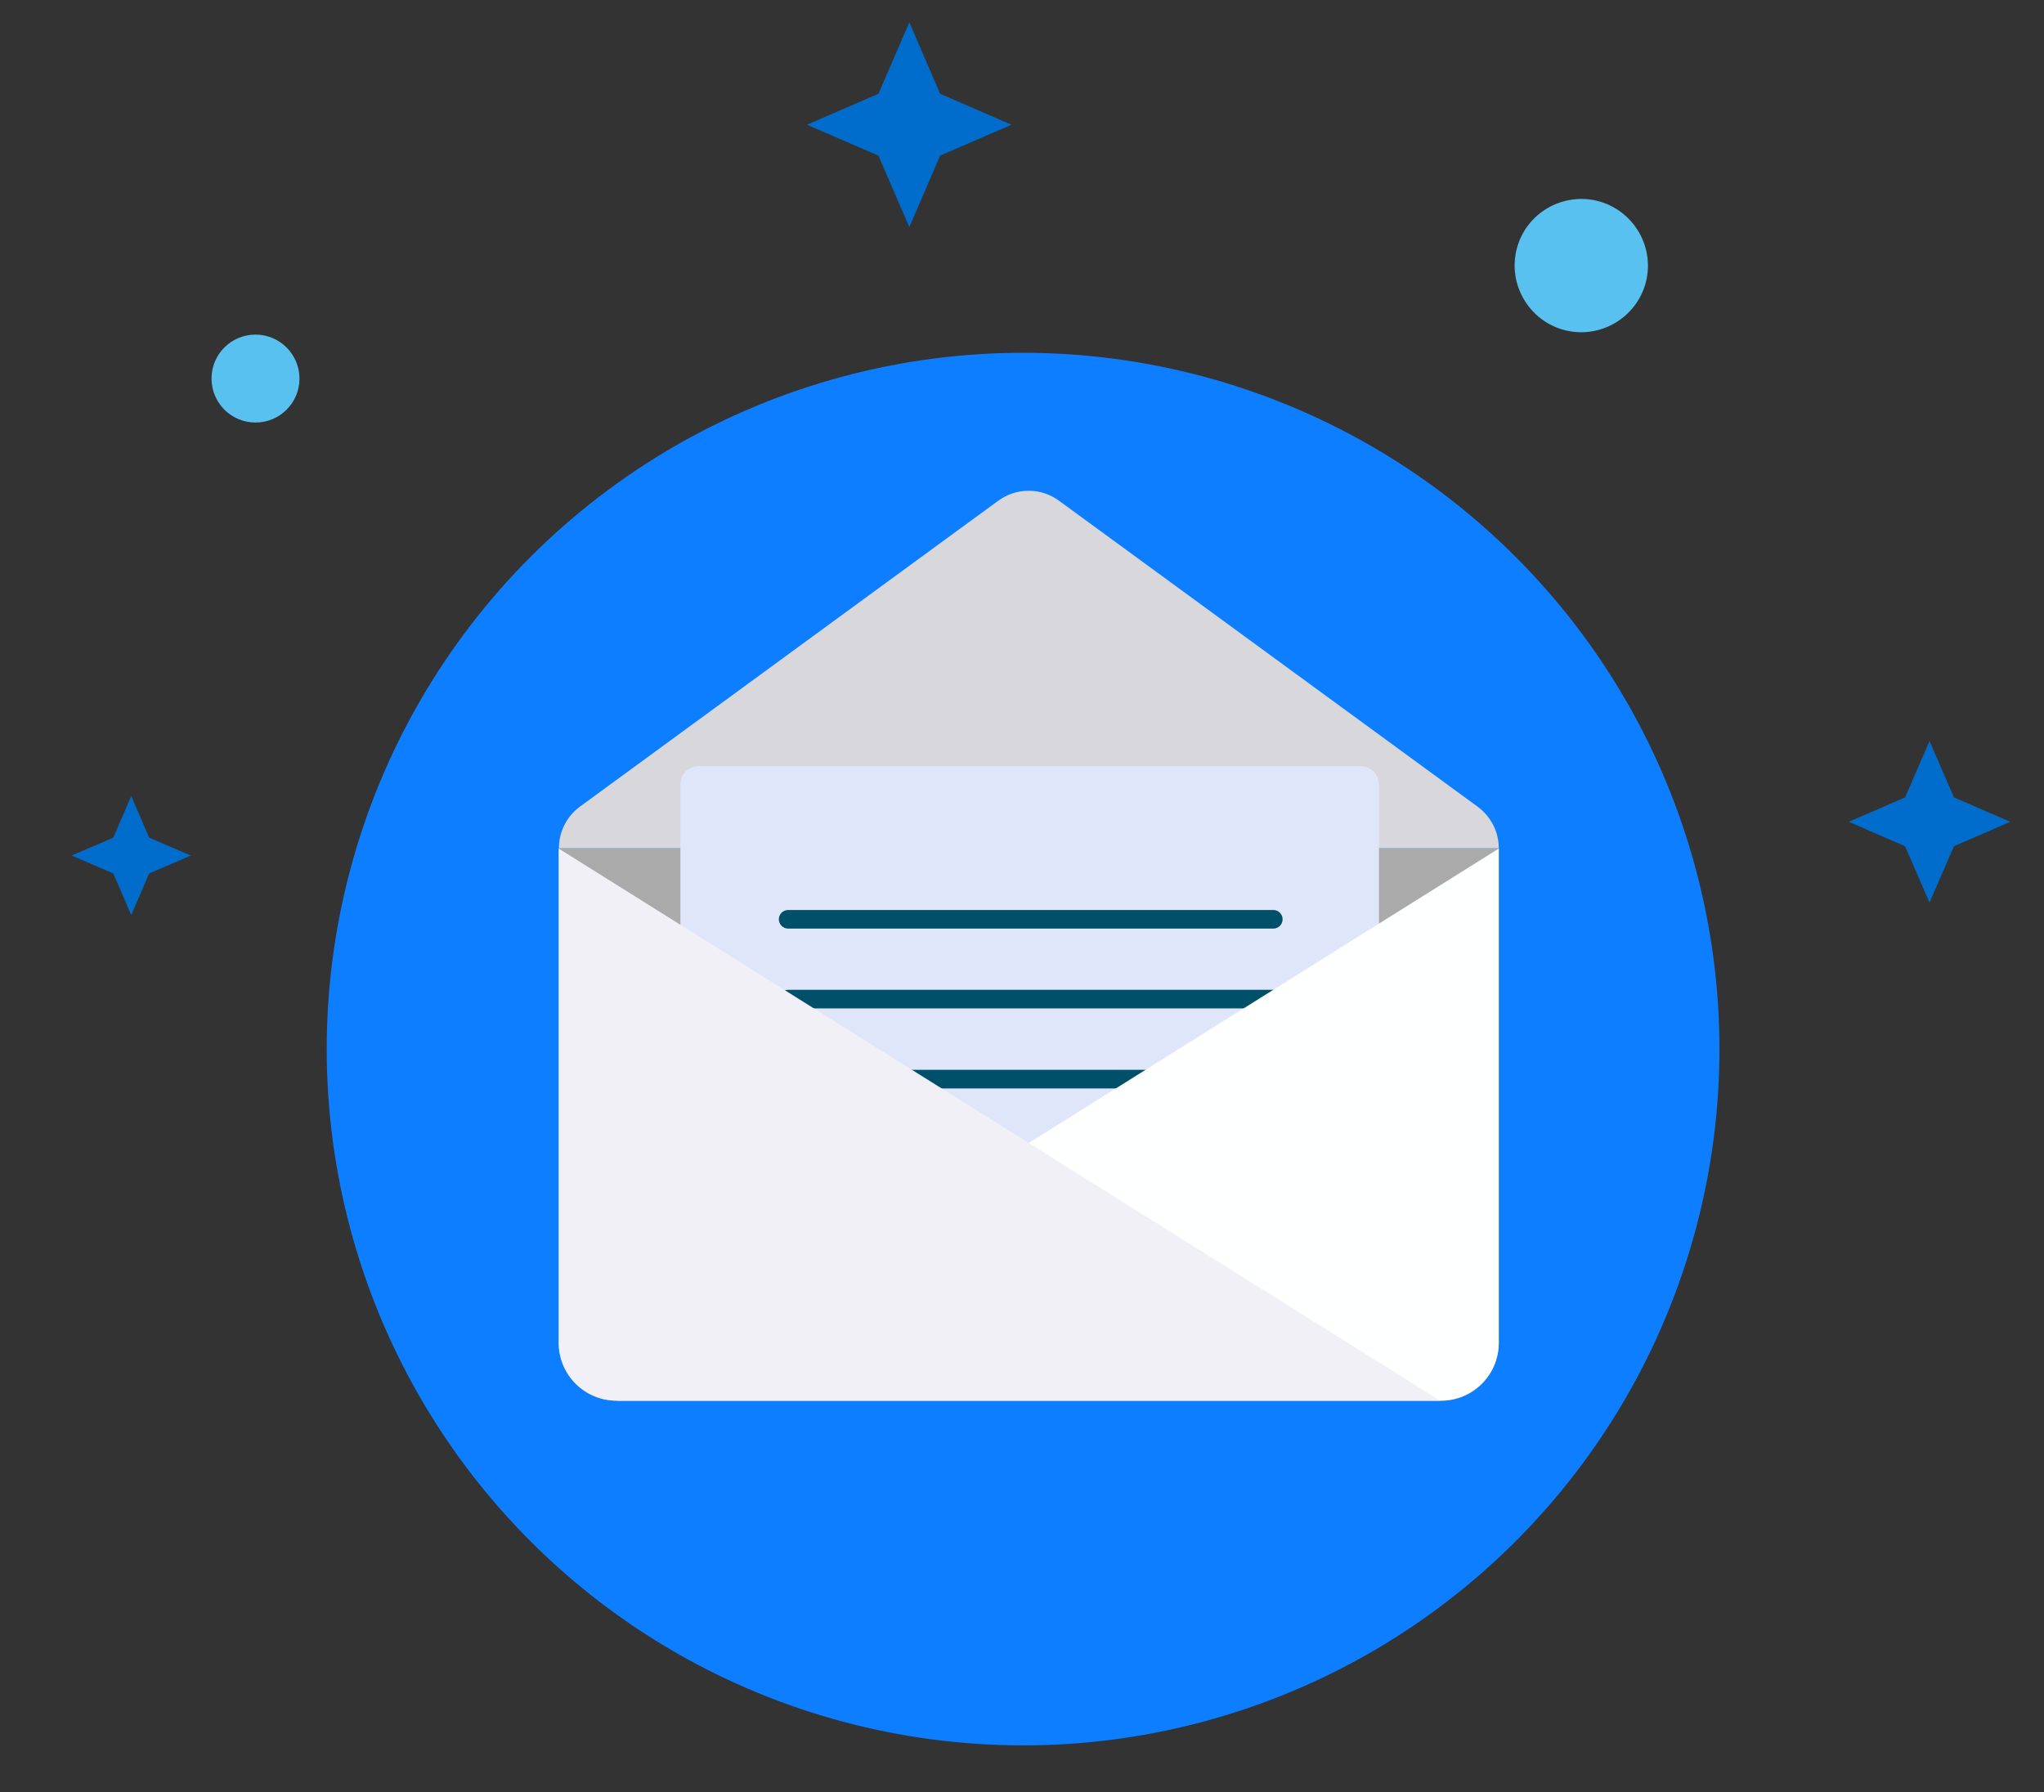 <?xml version="1.0" encoding="utf-8"?>
<!-- Generator: Adobe Illustrator 23.0.1, SVG Export Plug-In . SVG Version: 6.00 Build 0)  -->
<svg version="1.1" id="Layer_1" xmlns="http://www.w3.org/2000/svg" xmlns:xlink="http://www.w3.org/1999/xlink" x="0px" y="0px"
	 viewBox="0 0 878.4 770.3" style="enable-background:new 0 0 878.4 770.3;" xml:space="preserve">
<rect x="0" y="0" width="878.4" height="770.3" fill="#333333" stroke="none"/>
<style type="text/css">
	.st0{fill:#0D7EFF;}
	.st1{fill:#006DCD;}
	.st2{fill:#59C1EF;}
	.st3{fill:#AAAAAA;}
	.st4{fill:#D8D7DB;}
	.st5{fill:#E0E6FA;}
	.st6{fill:#00506A;}
	.st7{fill:#FEFFFF;}
	.st8{fill:#F2F0F7;}
</style>
<g>
	
		<ellipse transform="matrix(0.707 -0.707 0.707 0.707 -190.06 443.037)" class="st0" cx="439.8" cy="450.9" rx="299.3" ry="299.3"/>
	<polygon class="st1" points="390.8,9.6 404,40.3 434.7,53.6 404,66.9 390.8,97.6 377.5,66.9 346.8,53.6 377.5,40.3 	"/>
	<polygon class="st1" points="829.2,318.5 839.7,342.7 863.9,353.2 839.7,363.7 829.2,387.9 818.7,363.7 794.5,353.2 818.7,342.7 	
		"/>
	<polygon class="st1" points="56.4,342.1 64.1,360 82,367.7 64.1,375.4 56.4,393.3 48.7,375.4 30.8,367.7 48.7,360 	"/>
	<path class="st2" d="M686.7,86.4c15.3,4,24.5,19.6,20.6,34.9c-4,15.3-19.6,24.5-34.9,20.6c-15.3-4-24.5-19.6-20.6-34.9
		S671.4,82.5,686.7,86.4z"/>
	<path class="st2" d="M128.7,162.7c0,10.5-8.5,18.9-18.9,18.9c-10.5,0-18.9-8.5-18.9-18.9c0-10.5,8.5-18.9,18.9-18.9
		C120.2,143.8,128.7,152.3,128.7,162.7z"/>
	<g>
		<path class="st3" d="M240.1,364.7v212.1c0,13.9,11.3,25.2,25.2,25.2h353.6c13.9,0,25.2-11.3,25.2-25.2V364.7H240.1z"/>
		<path class="st4" d="M635,346.7L455.1,215.2c-7.8-5.7-18.3-5.7-26.1,0L249.2,346.7c-5.7,4.2-9,10.8-9,17.8v0.1h403.9v-0.1
			C644.1,357.5,640.7,350.9,635,346.7z"/>
		<path class="st5" d="M584.7,329.3H300.3c-4.4,0-7.9,3.5-7.9,7.9v224.7c0,4.4,3.5,7.9,7.9,7.9h284.4c4.4,0,7.9-3.5,7.9-7.9V337.2
			C592.6,332.8,589.1,329.3,584.7,329.3z"/>
		<g>
			<path class="st6" d="M338.7,399.1h208.5c2.2,0,4-1.8,4-4s-1.8-4-4-4H338.7c-2.2,0-4,1.8-4,4S336.5,399.1,338.7,399.1z"/>
			<path class="st6" d="M547.2,425.4H338.7c-2.2,0-4,1.8-4,4s1.8,4,4,4h208.5c2.2,0,4-1.8,4-4S549.5,425.4,547.2,425.4z"/>
			<path class="st6" d="M547.2,459.8H338.7c-2.2,0-4,1.8-4,4c0,2.2,1.8,4,4,4h208.5c2.2,0,4-1.8,4-4
				C551.2,461.6,549.5,459.8,547.2,459.8z"/>
		</g>
		<path class="st7" d="M265.3,602h354c13.7,0,24.8-11.1,24.8-24.8V364.7L265.3,602z"/>
		<path class="st8" d="M240.1,364.7v212.5c0,13.7,11.1,24.8,24.8,24.8h354L240.1,364.7z"/>
	</g>
</g>
</svg>
